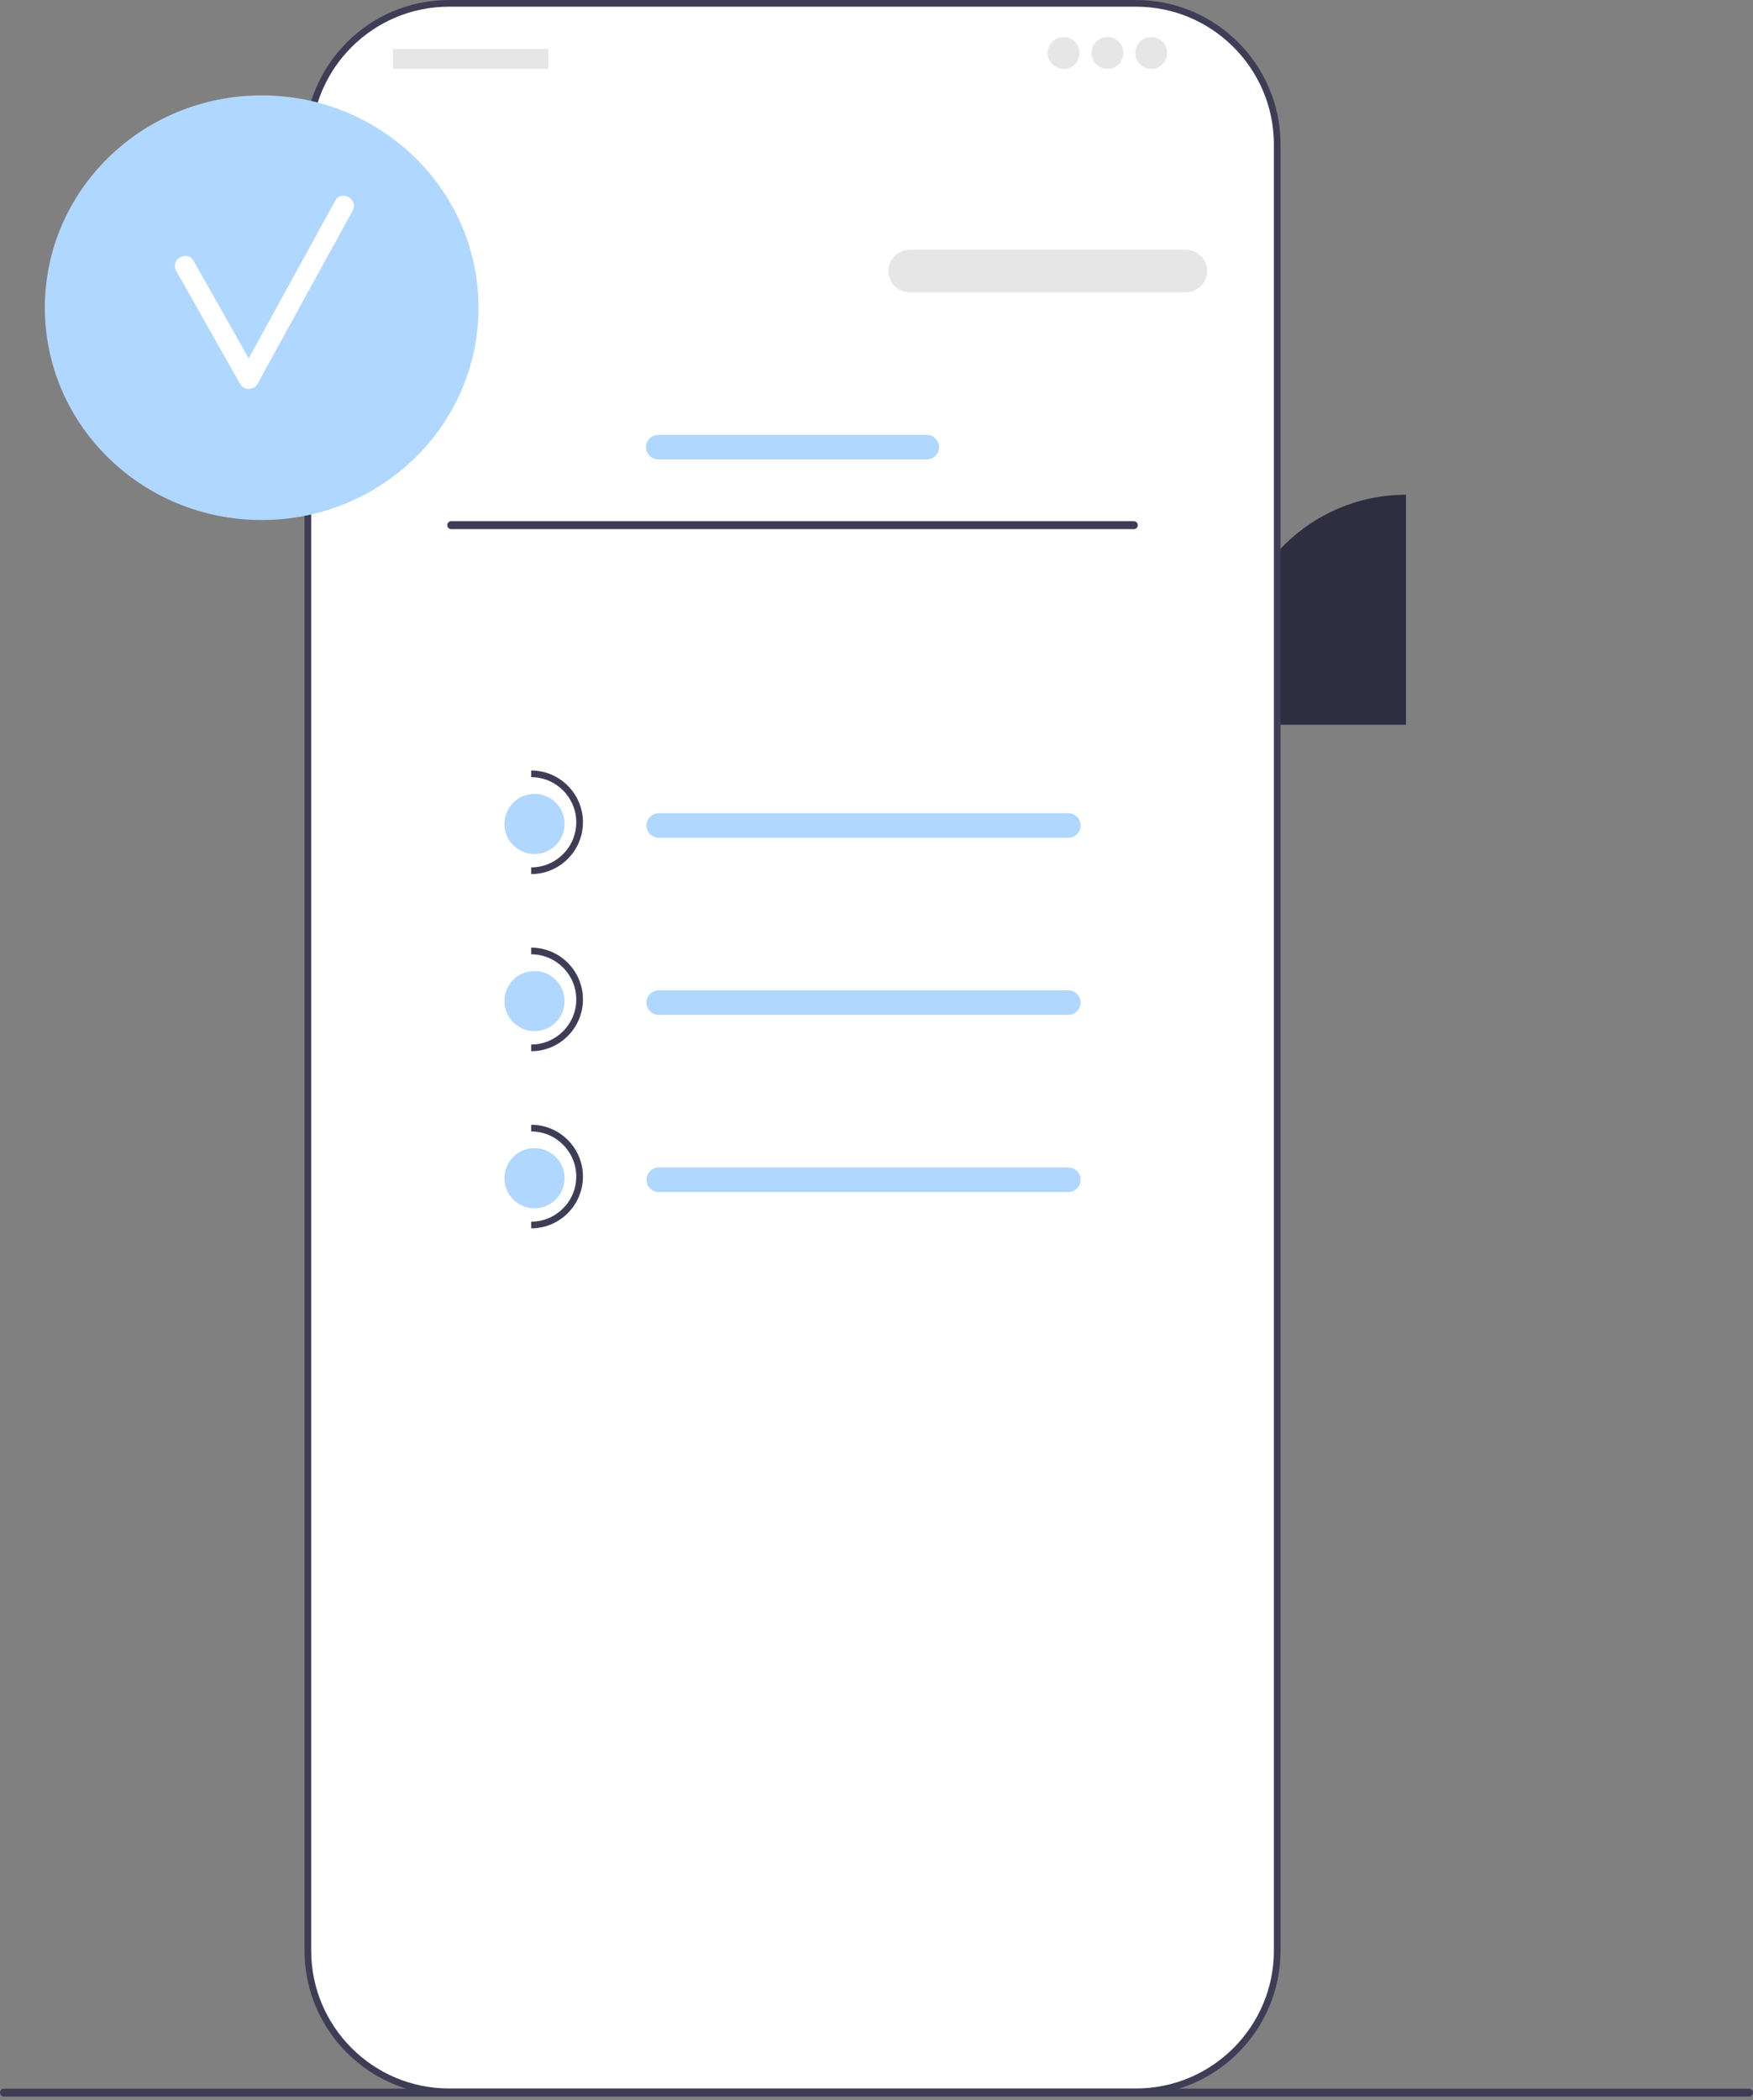<svg width="450" height="539" viewBox="0 0 450 539" fill="none" xmlns="http://www.w3.org/2000/svg">
<rect x="0" y="0" width="450" height="539" fill="#808080" stroke="none"/>
<g clip-path="url(#clip0_143_949)">
<path d="M360.919 185.982H316.524V171.364C316.524 146.862 336.417 126.969 360.919 126.969L360.919 185.982Z" fill="#2F2E41"/>
<path d="M315.914 179.288L311.197 178.002C311.197 178.002 294.472 175.858 291.899 182.719C289.326 189.58 290.184 229.892 290.184 229.892C290.184 229.892 285.758 279.367 302.98 279.931C320.203 280.495 316.772 239.326 316.772 239.326L315.914 179.288Z" fill="#6C63FF"/>
<path d="M0 537.026C0 537.592 0.455 538.046 1.021 538.046H448.979C449.545 538.046 450 537.592 450 537.026C450 536.459 449.545 536.005 448.979 536.005H1.021C0.455 536.005 0 536.459 0 537.026Z" fill="#3F3D56"/>
<path d="M291.618 1H115.22C95.216 1 79 17.216 79 37.22V500.739C79 520.743 95.216 536.959 115.22 536.959H291.618C311.622 536.959 327.838 520.743 327.838 500.739V37.22C327.838 17.216 311.622 1 291.618 1Z" fill="white"/>
<path d="M291.644 537.674H115.246C94.801 537.674 78.168 521.041 78.168 500.597V37.078C78.168 16.633 94.801 0 115.246 0H291.644C312.089 0 328.722 16.633 328.722 37.078V500.597C328.722 521.041 312.089 537.674 291.644 537.674ZM115.246 1.715C95.747 1.715 79.884 17.579 79.884 37.078V500.597C79.884 520.096 95.747 535.959 115.246 535.959H291.644C311.143 535.959 327.007 520.096 327.007 500.597V37.078C327.007 17.579 311.143 1.715 291.644 1.715H115.246Z" fill="#3F3D56"/>
<path d="M64.449 81.108C62.901 81.108 61.641 82.367 61.641 83.916V106.38C61.641 107.928 62.901 109.188 64.449 109.188C65.998 109.188 67.257 107.928 67.257 106.38V83.916C67.257 82.367 65.998 81.108 64.449 81.108Z" fill="#3F3D56"/>
<path d="M304.422 75.014H233.519C230.512 75.014 228.065 72.567 228.065 69.56C228.065 66.553 230.512 64.106 233.519 64.106H304.422C307.429 64.106 309.876 66.553 309.876 69.56C309.876 72.567 307.429 75.014 304.422 75.014Z" fill="#E6E6E6"/>
<path d="M237.906 117.904H168.985C167.247 117.904 165.833 116.49 165.833 114.753C165.833 113.015 167.247 111.602 168.985 111.602H237.906C239.643 111.602 241.056 113.015 241.056 114.753C241.056 116.49 239.643 117.904 237.906 117.904Z" fill="#B0D7FF"/>
<path d="M67.176 133.457C97.917 133.457 122.838 109.061 122.838 78.967C122.838 48.873 97.917 24.477 67.176 24.477C36.434 24.477 11.513 48.873 11.513 78.967C11.513 109.061 36.434 133.457 67.176 133.457Z" fill="#B0D7FF"/>
<path d="M86.067 51.482C78.657 64.975 71.247 78.469 63.836 91.963C59.113 83.618 54.416 75.258 49.681 66.92C48.046 64.04 43.599 66.63 45.238 69.517C50.726 79.183 56.158 88.881 61.646 98.547C62.585 100.2 65.161 100.239 66.09 98.547C74.23 83.725 82.371 68.902 90.511 54.079C92.106 51.175 87.664 48.575 86.067 51.482Z" fill="white"/>
<path d="M140.493 12.572H101.144C100.998 12.572 100.878 12.691 100.878 12.838V17.419C100.878 17.566 100.998 17.685 101.144 17.685H140.493C140.64 17.685 140.759 17.566 140.759 17.419V12.838C140.759 12.691 140.64 12.572 140.493 12.572Z" fill="#E6E6E6"/>
<path d="M273.031 17.684C275.29 17.684 277.122 15.853 277.122 13.594C277.122 11.335 275.29 9.504 273.031 9.504C270.772 9.504 268.941 11.335 268.941 13.594C268.941 15.853 270.772 17.684 273.031 17.684Z" fill="#E6E6E6"/>
<path d="M284.28 17.684C286.539 17.684 288.37 15.853 288.37 13.594C288.37 11.335 286.539 9.504 284.28 9.504C282.021 9.504 280.189 11.335 280.189 13.594C280.189 15.853 282.021 17.684 284.28 17.684Z" fill="#E6E6E6"/>
<path d="M295.528 17.684C297.787 17.684 299.618 15.853 299.618 13.594C299.618 11.335 297.787 9.504 295.528 9.504C293.269 9.504 291.438 11.335 291.438 13.594C291.438 15.853 293.269 17.684 295.528 17.684Z" fill="#E6E6E6"/>
<path d="M114.816 134.773C114.816 135.339 115.271 135.793 115.837 135.793H291.053C291.619 135.793 292.074 135.339 292.074 134.773C292.074 134.207 291.619 133.752 291.053 133.752H115.837C115.271 133.752 114.816 134.207 114.816 134.773Z" fill="#3F3D56"/>
<path d="M274.25 214.992H169.1C167.363 214.992 165.949 213.578 165.949 211.841C165.949 210.103 167.363 208.69 169.1 208.69H274.25C275.988 208.69 277.401 210.103 277.401 211.841C277.401 213.578 275.988 214.992 274.25 214.992Z" fill="#B0D7FF"/>
<path d="M274.25 260.449H169.1C167.363 260.449 165.949 259.035 165.949 257.298C165.949 255.56 167.363 254.147 169.1 254.147H274.25C275.988 254.147 277.401 255.56 277.401 257.298C277.401 259.035 275.988 260.449 274.25 260.449Z" fill="#B0D7FF"/>
<path d="M274.25 305.907H169.1C167.363 305.907 165.949 304.493 165.949 302.755C165.949 301.018 167.363 299.604 169.1 299.604H274.25C275.988 299.604 277.401 301.018 277.401 302.755C277.401 304.493 275.988 305.907 274.25 305.907Z" fill="#B0D7FF"/>
<path d="M137.208 219.171C141.471 219.171 144.927 215.715 144.927 211.452C144.927 207.188 141.471 203.732 137.208 203.732C132.945 203.732 129.489 207.188 129.489 211.452C129.489 215.715 132.945 219.171 137.208 219.171Z" fill="#B0D7FF"/>
<path d="M136.35 224.317V222.601C142.735 222.601 147.929 217.407 147.929 211.023C147.929 204.638 142.735 199.444 136.35 199.444V197.729C143.681 197.729 149.644 203.692 149.644 211.023C149.644 218.353 143.681 224.317 136.35 224.317Z" fill="#3F3D56"/>
<path d="M137.208 264.628C141.471 264.628 144.927 261.172 144.927 256.909C144.927 252.645 141.471 249.189 137.208 249.189C132.945 249.189 129.489 252.645 129.489 256.909C129.489 261.172 132.945 264.628 137.208 264.628Z" fill="#B0D7FF"/>
<path d="M136.35 269.774V268.058C142.735 268.058 147.929 262.864 147.929 256.48C147.929 250.095 142.735 244.901 136.35 244.901V243.186C143.681 243.186 149.644 249.149 149.644 256.48C149.644 263.81 143.681 269.774 136.35 269.774Z" fill="#3F3D56"/>
<path d="M137.208 310.085C141.471 310.085 144.927 306.629 144.927 302.366C144.927 298.102 141.471 294.646 137.208 294.646C132.945 294.646 129.489 298.102 129.489 302.366C129.489 306.629 132.945 310.085 137.208 310.085Z" fill="#B0D7FF"/>
<path d="M136.35 315.231V313.515C142.735 313.515 147.929 308.322 147.929 301.937C147.929 295.552 142.735 290.358 136.35 290.358V288.643C143.681 288.643 149.644 294.606 149.644 301.937C149.644 309.267 143.681 315.231 136.35 315.231Z" fill="#3F3D56"/>
</g>
<defs>
<clipPath id="clip0_143_949">
<rect width="450" height="538.267" fill="white"/>
</clipPath>
</defs>
</svg>
